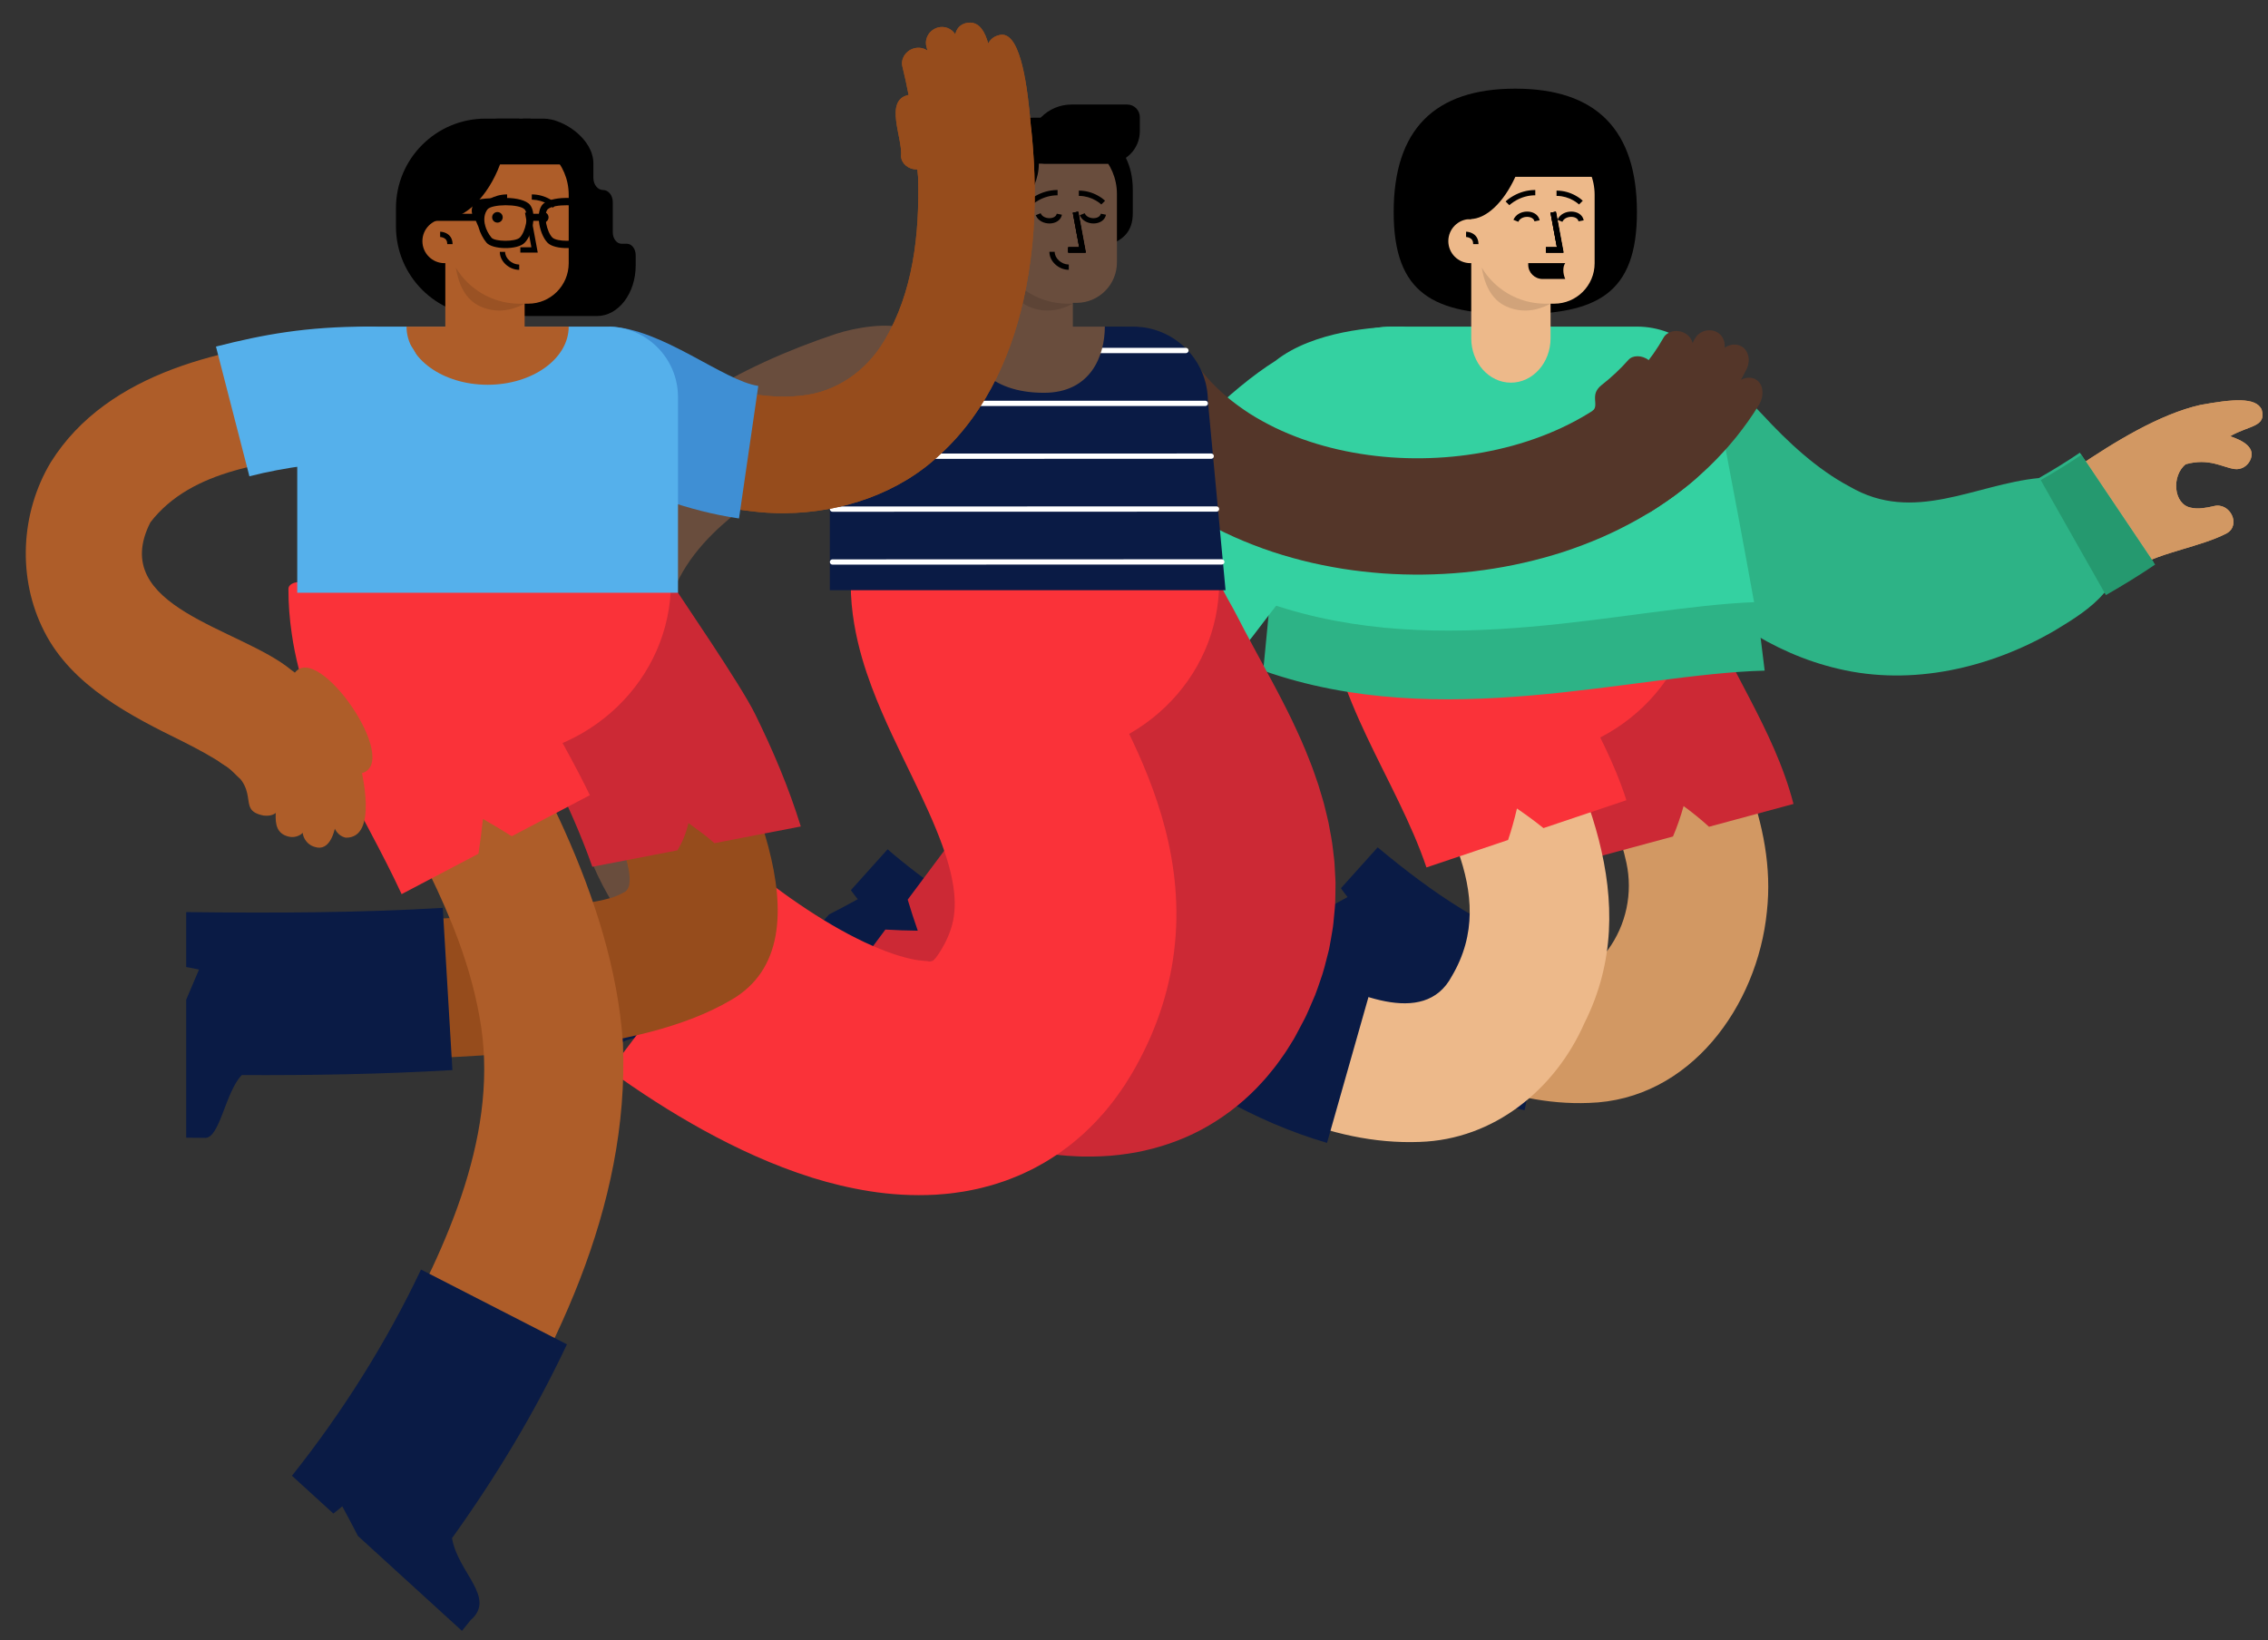 <svg viewBox="465.375 169.698 1286.625 930.603" xmlns="http://www.w3.org/2000/svg" xmlns:blush="http://design.blush" overflow="visible" xmlns:xlink="http://www.w3.org/1999/xlink" width="1286.625px" height="930.603px"><rect x="465.375" y="169.698" width="1286.625" height="930.603" fill="#333333" stroke="none"/><g id="Master/Scene/Walking" stroke="none" stroke-width="1" fill="none" fill-rule="evenodd" blush:i="0"><g id="Background" opacity=".4" transform="translate(99, 75) scale(1.038 1.037)" blush:width="1992" blush:height="1120" blush:component="Background" blush:i="0.0" blush:value="None"><g id="Background/None" stroke="none" stroke-width="1" fill="none" fill-rule="evenodd" fill-opacity="0" blush:i="0.0.0"/></g><g transform="translate(927, 237) scale(1 1)" blush:has-customizable-colors="true" blush:width="904" blush:height="859" id="Master/Character/Standing" blush:component="Master/Character/Standing" blush:i="0.1" blush:value="Standing"><g id="Master/Character/Standing" stroke="none" stroke-width="1" fill="none" fill-rule="evenodd" blush:has-customizable-colors="true" blush:i="0.1.0"><g id="Legs" transform="translate(50, 263) scale(1 1)" blush:width="693" blush:height="596" blush:component="Legs" blush:i="0.1.0.0" blush:value="Shorts Jump"><g id="Legs/Shorts Jump" stroke="none" stroke-width="1" fill="none" fill-rule="evenodd" blush:i="0.1.0.0.0"><g id="Group" transform="translate(183.461, -0.136)" blush:i="0.1.0.0.0.0"><path d="M70.539,181.136 C101.891,142.833 76.359,171.384 170.478,210.346 C185.567,215.178 205.472,223.035 216.973,208.915 C227.521,194.6 231.269,176.513 227.563,159.312 C221.52,131.434 206.946,107.786 194.371,82.189 L265.012,46.82 C286.94,89.398 312.907,136.716 307.252,187.137 C301.901,240.654 263.549,294.012 206.236,295.602 C159.388,297.472 115.815,274.871 77.823,250.346 C64.493,241.531 51.768,232.175 39.388,222.075 C36.416,219.651 35.887,215.388 38.209,212.669 C51.639,197.286 63.797,189.373 70.539,181.136 Z" id="SKIN-DARKER" fill="#d29863" blush:color="Skin-600" blush:i="0.1.0.0.0.0.0"/><path d="M158.036,1.669 C150.244,1.557 152.187,5.542 152.283,10.532 C155.306,63.756 193.167,109.326 206.82,157.188 L253.988,144.44 C256.323,138.99 258.427,132.884 260.004,127.173 C264.873,130.705 269.985,134.854 274.433,138.915 L322.355,125.965 C311.177,82.861 284.11,47.626 269.72,7.883 C269.05,5.68 267.25,0.136 267.25,0.136 L158.036,1.669 Z" id="Fill-3" fill="#CC2935" blush:i="0.1.0.0.0.0.1"/><path d="M52.052,241.069 C87.281,266.859 126.127,290.242 169.796,299.736 L188.536,209.458 C151.259,200.409 116.079,175.295 86.46,150.592 C85.804,151.323 66.839,172.424 65.625,173.776 C66.484,175.162 68.356,177.449 69.372,178.799 C64.048,181.805 58.617,184.697 53.23,187.568 C40.247,202.014 13.787,231.454 0.9,245.795 C4.486,248.964 8.627,252.485 12.294,255.465 C22.417,260.879 41.093,241.237 52.052,241.069" id="Fill-6" fill="#0A1B45" blush:i="0.1.0.0.0.0.2"/></g><path d="M243,0 C243,55.228 289.562,100 347,100 C404.438,100 451,55.228 451,0" id="Waist" fill="#FA3239" blush:i="0.1.0.0.0.1"/><g id="Group-2" transform="translate(76, 0.024)" blush:i="0.1.0.0.0.2"><path d="M37.288,228.763 C108.661,148.117 80,184.976 154.093,220.968 C178.535,232.404 220.132,253.547 236.007,223.499 C264.188,175.843 226.837,128.064 206.165,83.032 L277.054,48.163 C309.655,109.011 345.883,181.153 311.227,250.114 C294.647,287.778 259.907,316.204 217.783,317.564 C165.861,319.568 118.24,293.912 76.541,266.518 C63.376,257.629 50.747,248.247 38.433,238.157 C35.477,235.73 34.964,231.484 37.288,228.763 L37.288,228.763 Z" id="SKIN" fill="#edb98a" blush:color="Skin-500" blush:i="0.1.0.0.0.2.0"/><path d="M274.873,1.25 L170.709,4.40536496e-13 C164.405,-0.038 164.248,4.209 164.79,8.663 C166.947,64.584 204.71,111.787 221.589,161.83 L267.901,146.261 C269.839,140.538 271.498,134.55 272.935,128.399 C278.029,131.874 283.055,135.544 287.976,139.512 L335.029,123.693 C321.574,81.812 294.599,47.767 281.733,7.133 C280.418,1.895 282.812,1.29 274.873,1.25" id="Fill-10" fill="#FA3239" blush:i="0.1.0.0.0.2.1"/><path d="M50.958,257.138 C85.326,282.696 123.439,306.003 165.19,318.113 L190.389,229.419 C152.095,217.664 116.364,192.609 85.561,166.701 C84.903,167.432 65.939,188.534 64.725,189.884 C65.603,191.283 67.469,193.573 68.498,194.937 C63.163,197.929 57.725,200.812 52.331,203.676 C39.349,218.123 12.887,247.562 0.001,261.903 C1.478,263.205 4.481,265.828 5.979,267.083 C17.36,282.187 32.8,260.228 50.958,257.138" id="Fill-12" fill="#0A1B45" blush:i="0.1.0.0.0.2.2"/></g></g></g><g id="Body" transform="translate(17, -31) scale(1 1)" blush:width="863" blush:height="528" blush:component="Body" blush:i="0.1.0.1" blush:value="Sweats Open Arms"><g id="Body/Sweats Open Arms" stroke="none" stroke-width="1" fill="none" fill-rule="evenodd" blush:i="0.1.0.1.0"><g id="Right-Arm" transform="translate(618.443, 229.484) rotate(-13) translate(-618.443, -229.484) translate(429.443, 114.984)" blush:i="0.1.0.1.0.0"><path d="M342.541,187.743 C326.91,191.836 303.699,189.846 289.357,194.687 C238.559,212.68 180.701,224.619 128.506,203.387 C96.399,190.117 70.665,164.611 51.982,136.551 C37.981,115.59 27.275,93.196 18.55,69.929 C11.188,50.734 18.374,29.456 38.512,24.19 C56.741,19.36 73.995,29.587 80.373,46.823 C87.482,65.839 96.237,84.008 106.81,99.808 C145.03,162.627 207.091,154.46 267.812,132.285 C291.775,123.02 320.547,113.292 344.412,113.403 C362.491,114.243 376.218,115.968 377.718,123.811 C378.264,134.125 368.695,130.839 356.856,134.508 C362.97,138.209 370.224,144.108 364.643,150.64 C362.449,153.148 358.749,154.59 355.043,153.163 C348.56,150.629 342.448,143.702 328.74,144.316 C319.32,148.784 316.804,164.88 326.022,168.956 C329.739,170.857 334.618,171.042 338.855,171.045 C348.378,170.718 351.846,185.047 342.541,187.743" id="SKIN-DARKER" fill="#d29863" blush:color="Skin-600" blush:i="0.1.0.1.0.0.0"/><path d="M342.541,187.743 C326.91,191.836 303.699,189.846 289.357,194.687 C238.559,212.68 180.701,224.619 128.506,203.387 C96.399,190.117 70.665,164.611 51.982,136.551 C37.981,115.59 27.275,93.196 18.55,69.929 C11.188,50.734 18.374,29.456 38.512,24.19 C56.741,19.36 73.995,29.587 80.373,46.823 C87.482,65.839 96.237,84.008 106.81,99.808 C145.03,162.627 207.091,154.46 267.812,132.285 C291.775,123.02 320.547,113.292 344.412,113.403 C362.491,114.243 376.218,115.968 377.718,123.811 C378.264,134.125 368.695,130.839 356.856,134.508 C362.97,138.209 370.224,144.108 364.643,150.64 C362.449,153.148 358.749,154.59 355.043,153.163 C348.56,150.629 342.448,143.702 328.74,144.316 C319.32,148.784 316.804,164.88 326.022,168.956 C329.739,170.857 334.618,171.042 338.855,171.045 C348.378,170.718 351.846,185.047 342.541,187.743" id="SKIN-DARKER" fill="#d29863" blush:color="Skin-600" blush:i="0.1.0.1.0.0.1"/><path d="M271.726,124.422 C263.116,127.733 254.476,130.637 245.868,133.211 C209.721,128.489 170.801,142.75 140.115,113.754 C124.248,100.026 111.598,81.181 101.259,63.078 C72.593,14.202 60.131,0 32.913,0 C5.695,0 -5.403,41.711 4.304,65.812 C9.725,88.162 18.94,112.544 30.873,133.666 C49.023,166.224 75.957,196.138 110.646,213.069 C149.096,232.188 194.961,232.043 235.338,219.463 C246.633,215.78 258.116,211.857 267.152,205.128 C277.835,201.939 288.295,198.4 298.498,194.482 L271.726,124.422 Z" id="Fill-4" fill="#2DB386" blush:i="0.1.0.1.0.0.2"/><path d="M246.578,134.568 L267.932,206.464 C278.53,203.287 288.911,199.771 299.034,195.884 L272.262,125.826 C263.714,129.11 255.133,131.999 246.578,134.568" id="Fill-7" fill="#25996F" blush:i="0.1.0.1.0.0.3"/></g><g id="Body" transform="translate(238, 149)" blush:i="0.1.0.1.0.1"><path d="M278.107,192.299 C205.539,197.379 1.441,174.139 3.751,161.205 C8.333,135.552 16.264,95.466 27.546,40.948 C27.546,18.333 47.704,-0.001 72.569,-0.001 L211.896,-0.001 C236.761,-0.001 256.917,18.333 256.917,40.948 C266.871,93.235 274.103,132.007 278.614,157.265 C280.224,166.283 280.055,177.961 278.107,192.299 Z" id="Sweat-Body" fill="#34D1A1" blush:i="0.1.0.1.0.1.0"/><path d="M0,195.19 C100.651,230.844 209.777,197.117 284.463,195.19 L279.673,156.301 C206.511,158.918 101.819,190.863 3.675,157.117 L0,195.19 Z" id="Bottom" fill="#2DB386" blush:i="0.1.0.1.0.1.1"/></g><g id="Left-Arm" transform="translate(92, 149)" blush:i="0.1.0.1.0.2"><path d="M73.798,302.166 C75.435,287.304 71.719,269.797 77.351,255.493 C94.036,218.599 114.656,183.655 138.431,150.668 C157.943,123.58 179.547,97.846 202.735,73.414 C207.99,67.928 210.317,60.569 209.777,52.828 C210.438,35.44 194.027,18.112 176.267,19.44 C140.508,17.087 43.452,171.088 27.624,206.362 C23.238,215.161 18.089,226.26 14.077,235.253 C-0.369,264.691 -7.924,316.595 12.534,340.812 C15.354,345.639 24.878,344.935 25.46,339.049 C25.655,337.096 24.792,330.183 24.519,321.684 C27.466,324.866 30.761,326.867 33.64,328.145 C40.442,331.092 46.384,322.258 42.328,316.616 C38.636,311.027 30.525,306.361 29.203,292.711 C32.778,282.703 48.463,279.64 53.37,288.141 C55.599,291.502 56.384,295.967 56.923,299.784 C57.682,307.994 72.203,310.507 73.798,302.166" id="SKIN" fill="#edb98a" blush:color="Skin-500" blush:i="0.1.0.1.0.2.0"/><path d="M8.281,233.558 C12.452,224.045 17.367,213.64 21.929,204.314 C26.192,144.015 102.271,51.227 153.005,19.368 C174.444,2.426 209.854,-0.001 223.867,-0.001 C246.547,-0.001 234.455,55.817 215.502,77.469 C192.066,109.869 164.461,143.402 139.936,175.826 C123.244,196.074 108.56,220.385 89.63,237.314 C84.79,245.197 81.022,255.148 77.004,263.593 L8.281,233.558 Z" id="Fill-14" fill="#34D1A1" blush:i="0.1.0.1.0.2.1"/><path d="M23.112,205.296 L90.271,238.684 C86.322,246.833 82.014,255.895 78.381,264.195 L9.658,234.159 C13.767,224.769 18.634,214.51 23.112,205.296" id="Fill-16" fill="#2DB386" blush:i="0.1.0.1.0.2.2"/></g></g></g><g id="Head" transform="translate(338, -61) scale(1 1)" blush:width="127" blush:height="211" blush:component="Head" blush:i="0.1.0.2" blush:value="Afro"><g id="Head/Afro" stroke="none" stroke-width="1" fill="none" fill-rule="evenodd" blush:i="0.1.0.2.0"><path d="M60,44 C14.063,44 -9,67.358 -9,114.052 C-9,160.746 14.063,172 60,172 C105.937,172 129,160.746 129,114.052 C129,67.358 105.937,44 60,44 Z" id="Fill-3" fill="#000" blush:i="0.1.0.2.0.0"/><g id="head" transform="translate(22, 72)" blush:i="0.1.0.2.0.1"><g fill="#edb98a" id="SKIN" blush:color="Skin-500" blush:i="0.1.0.2.0.1.0"><path d="M13,62 L58,62 L58,113.633 C58,127.538 47.926,138.81 35.5,138.81 C23.074,138.81 13,127.538 13,113.633 L13,62 Z" blush:i="0.1.0.2.0.1.0.0"/><path d="M60.053,94 L55.066,94 C31.834,94 13.001,75.167 13.001,51.935 L13.001,32.203 C13.001,14.418 27.418,0 45.203,0 L50.797,0 C68.582,0 83.001,14.418 83.001,32.203 L83.001,71.052 C83.001,83.726 72.727,94 60.053,94" blush:i="0.1.0.2.0.1.0.1"/><path d="M25,58.5 C25,65.403 19.404,71 12.5,71 C5.596,71 0,65.403 0,58.5 C0,51.597 5.596,46 12.5,46 C19.404,46 25,51.597 25,58.5" blush:i="0.1.0.2.0.1.0.2"/></g><path d="M10.067,53.169 C10.972,53.169 12.224,53.377 13.509,54.02 C15.655,55.093 17.013,57.055 17.104,59.902 L17.109,60.211 L14.109,60.211 C14.109,58.375 13.408,57.323 12.167,56.703 C11.707,56.473 11.198,56.32 10.686,56.235 C10.435,56.193 10.239,56.175 10.125,56.17 L10.067,56.169 L10.067,53.169 Z" id="ear-line" fill="#000" blush:i="0.1.0.2.0.1.1"/><path d="M34.751,96.332 C25.456,93.044 20.819,84.739 18.982,73.568 C26.253,85.67 39.441,93.813 54.544,93.997 L55.066,94 L58,94 C50.063,98.23 42.313,99.007 34.751,96.332 Z" id="SHADOW" fill="#000" opacity=".12" blush:i="0.1.0.2.0.1.2"/></g><path d="M19.024,90.297 C18.095,77.662 44.881,67 60.337,67 L94.326,67 L110,94.024 L60.03,94.024 C53.257,108.829 43.339,118 34.34,118 C25.34,118 19.701,99.517 19.024,90.297 Z" id="Fill-17" fill="#000" blush:i="0.1.0.2.0.2"/></g></g><g id="Expression" transform="translate(385, 34) scale(1 1)" fill="#000" blush:width="61" blush:height="61" blush:component="Expression" blush:i="0.1.0.3" blush:value="Laughing"><g id="Expression/Laughing" stroke="none" stroke-width="1" fill="none" fill-rule="evenodd" blush:i="0.1.0.3.0"><g id="Group-20" transform="translate(7.5, 5.5)" fill="#000" blush:i="0.1.0.3.0.0"><polygon id="Stroke-1" fill-rule="nonzero" points="25.471 13.883 28.421 13.337 32.708 36.486 22.834 36.486 22.834 33.486 29.101 33.486" blush:i="0.1.0.3.0.0.0"/><polygon id="Stroke-2" fill-rule="nonzero" points="25.471 13.883 28.421 13.337 32.708 36.486 22.834 36.486 22.834 33.486 29.101 33.486" blush:i="0.1.0.3.0.0.1"/><g id="Group-19" transform="translate(0, 0.987)" blush:i="0.1.0.3.0.0.2"><path d="M16.835,0.014 L16.835,3.014 C12.861,3.014 9.238,4.08 6.036,5.858 C4.915,6.481 3.929,7.147 3.09,7.81 L2.653,8.165 C2.442,8.342 2.283,8.485 2.178,8.586 L2.121,8.641 L0,6.519 C0.851,5.669 2.399,4.447 4.579,3.236 C8.057,1.304 11.986,0.112 16.294,0.02 L16.835,0.014 Z" id="Stroke-3" fill-rule="nonzero" blush:i="0.1.0.3.0.0.2.0"/><path d="M28.894,0.358 C32.887,0.358 36.519,1.426 39.717,3.203 C41.53,4.21 42.849,5.226 43.628,5.972 L43.768,6.109 L41.647,8.231 L41.44,8.038 C41.29,7.904 41.081,7.727 40.815,7.517 C40.088,6.943 39.233,6.365 38.26,5.825 C35.615,4.355 32.638,3.447 29.385,3.364 L28.894,3.358 L28.894,0.358 Z" id="Stroke-5" fill-rule="nonzero" blush:i="0.1.0.3.0.0.2.1"/><path d="M4.442,16.943 C6.931,10.719 17.725,10.643 19.253,16.969 L19.305,17.206 L16.364,17.794 C15.688,14.418 8.949,14.359 7.31,17.866 L7.227,18.057 L4.442,16.943 Z" id="Stroke-7" fill-rule="nonzero" blush:i="0.1.0.3.0.0.2.2"/><path d="M29.442,16.943 C31.931,10.719 42.725,10.643 44.253,16.969 L44.305,17.206 L41.364,17.794 C40.688,14.418 33.949,14.359 32.31,17.866 L32.227,18.057 L29.442,16.943 Z" id="Stroke-9" fill-rule="nonzero" blush:i="0.1.0.3.0.0.2.3"/><polygon id="Stroke-11" fill-rule="nonzero" points="25.471 12.897 28.421 12.35 32.708 35.499 22.834 35.499 22.834 32.499 29.101 32.499" blush:i="0.1.0.3.0.0.2.4"/><path d="M33.834,50.5 L21.003,50.5 C16.492,50.5 12.834,46.895 12.834,42.447 L12.834,41.5 L33.834,41.5 C32.383,43.353 32.383,47.307 33.834,50.5 Z" id="Fill-15" blush:i="0.1.0.3.0.0.2.5"/></g></g><polygon id="Stroke-5" fill="#000" fill-rule="nonzero" points="33.198 19.397 36.148 18.85 40.435 42 30.561 42 30.561 39 36.828 38.999" blush:i="0.1.0.3.0.1"/></g></g><g id="Accessories" transform="translate(372, 56) scale(1 1)" fill="#000" blush:width="76" blush:height="48" blush:component="Accessories" blush:i="0.1.0.4" blush:value="None"><g id="Accessories/None" stroke="none" stroke-width="1" fill="none" fill-rule="evenodd" fill-opacity="0" blush:i="0.1.0.4.0"/></g><g id="Glasses" transform="translate(364, 42) scale(1 1)" fill="#000" blush:width="95" blush:height="32" blush:component="Glasses" blush:i="0.1.0.5" blush:value="None"><g id="Glasses/None" stroke="none" stroke-width="1" fill="none" fill-rule="evenodd" fill-opacity="0" blush:i="0.1.0.5.0"/></g></g></g><g transform="translate(656, 237) scale(1 1)" blush:has-customizable-colors="true" blush:width="904" blush:height="859" id="Master/Character/Standing" blush:component="Master/Character/Standing" blush:i="0.2" blush:value="Standing"><g id="Master/Character/Standing" stroke="none" stroke-width="1" fill="none" fill-rule="evenodd" blush:has-customizable-colors="true" blush:i="0.2.0"><g id="Legs" transform="translate(50, 263) scale(1 1)" blush:width="693" blush:height="596" blush:component="Legs" blush:i="0.2.0.0" blush:value="Loose Pants Jump"><g id="Legs/Loose Pants Jump" stroke="none" stroke-width="1" fill="none" fill-rule="evenodd" blush:i="0.2.0.0.0"><g id="Group-15" transform="translate(69, -1)" blush:i="0.2.0.0.0.0"><path d="M147.432,216.118 L189.853,165.495 C192.161,162.76 195.939,162.153 198.405,164.145 C213.16,176.049 229.033,187.2 244.953,196.501 C252.922,201.152 260.941,205.356 268.837,208.88 C276.732,212.445 284.503,215.249 291.77,217.211 C296.1,218.358 300.229,219.163 303.987,219.597 C304.892,219.675 305.908,219.841 306.677,219.852 C307.49,219.897 308.381,219.991 308.918,219.962 C309.229,219.966 309.539,219.976 309.85,219.995 C310.161,220.001 310.47,219.964 310.781,219.962 L311.713,219.952 C312.022,219.917 312.331,219.888 312.641,219.867 C315.114,219.667 317.579,219.217 319.924,218.388 C322.264,217.552 324.486,216.388 326.496,214.931 C326.746,214.748 327.001,214.571 327.261,214.399 L327.966,213.788 L328.691,213.203 C328.907,212.978 329.127,212.761 329.354,212.548 L330.04,211.918 L330.673,211.235 C330.882,211.005 331.101,210.784 331.302,210.547 C331.488,210.296 331.679,210.052 331.876,209.811 C332.073,209.571 332.275,209.336 332.484,209.104 L333.011,208.337 C333.375,207.834 333.778,207.356 334.069,206.804 C334.232,206.54 334.401,206.28 334.577,206.023 L334.847,205.634 L335.201,204.966 L336.648,202.311 C340.492,195.214 342.885,188.298 344.048,181.266 C344.235,180.391 344.232,179.477 344.357,178.589 C344.437,177.689 344.61,176.811 344.658,175.897 C344.668,174.975 344.694,174.055 344.734,173.135 L344.804,171.754 C344.829,171.292 344.764,170.804 344.753,170.33 C344.707,169.376 344.675,168.422 344.656,167.466 L344.643,166.749 L344.557,166.007 L344.392,164.517 C344.277,163.52 344.214,162.538 344.089,161.526 L343.56,158.427 C343.317,156.389 342.678,154.187 342.251,152.048 C342.064,150.987 341.663,149.844 341.379,148.739 L340.455,145.389 C338.991,140.819 337.421,136.161 335.412,131.29 C331.495,121.567 326.607,111.391 321.026,100.481 L312.339,83.528 L310.081,79.063 L307.803,74.507 L305.506,69.766 C304.742,68.175 303.977,66.62 303.211,64.916 L374.874,31.669 C375.438,32.938 376.096,34.269 376.729,35.585 L378.648,39.55 C380.015,42.264 381.307,44.907 382.745,47.696 L391.433,64.652 C397.351,76.243 403.373,88.582 408.714,101.829 C411.415,108.419 413.834,115.389 416.067,122.501 C416.598,124.305 417.092,126.145 417.6,127.968 C418.084,129.811 418.649,131.585 419.043,133.499 C419.866,137.292 420.822,140.985 421.398,144.924 C424.066,160.389 424.752,177.095 422.084,193.569 L420.928,199.704 L420.326,202.765 C420.13,203.788 419.813,204.774 419.558,205.78 L417.908,211.778 C417.613,212.769 417.379,213.791 417.026,214.754 L415.99,217.657 L413.874,223.448 L413.336,224.892 C413.143,225.364 412.927,225.821 412.723,226.285 L411.474,229.057 L408.939,234.586 C408.531,235.52 408.057,236.402 407.571,237.274 L406.13,239.905 L403.217,245.152 L402.483,246.46 L401.575,247.897 L399.729,250.768 C398.52,252.697 397.176,254.531 395.826,256.361 L393.787,259.095 L391.619,261.724 C385.809,268.71 379.157,274.991 371.77,280.257 C364.392,285.532 356.282,289.768 347.742,292.829 C339.199,295.889 330.234,297.731 321.183,298.532 L317.785,298.806 C316.65,298.866 315.513,298.897 314.376,298.935 C313.24,298.966 312.104,299.014 310.967,299.014 L307.555,298.962 C305.219,298.944 303.144,298.788 301.011,298.649 C298.842,298.534 296.87,298.272 294.811,298.063 C286.688,297.114 278.943,295.536 271.519,293.571 C259.124,290.239 247.536,285.919 236.571,280.99 C225.581,276.077 215.168,270.585 205.13,264.729 C195.086,258.879 185.449,252.636 176.073,246.109 C166.699,239.571 157.62,232.76 148.704,225.554 C145.695,223.122 145.126,218.85 147.432,216.118" id="Fill-1" fill="#543629" blush:color="Skin-600" blush:i="0.2.0.0.0.0.0"/><path d="M159.873,243.324 C164.909,247.071 170.024,250.718 175.227,254.28 L227.314,178.2 C221.391,174.148 215.529,169.884 209.799,165.486 C206.936,163.288 204.106,161.052 201.352,158.808 C199.972,157.688 198.616,156.563 197.303,155.458 L195.386,153.827 L193.922,152.554 L191.746,154.974 L173.086,175.737 C173.278,176.06 173.606,176.503 173.927,176.932 L174.911,178.235 L176.964,180.875 C171.603,183.848 166.179,186.748 160.69,189.529 L132.289,221.132 L108.36,247.756 L110.263,249.435 L111.735,250.712 L114.529,253.093 C116.359,254.639 118.145,256.117 119.935,257.58 C123.695,260.643 130.288,257.534 137.611,253.427 C144.945,249.322 152.998,244.24 159.873,243.324" id="Fill-3" fill="#0A1B45" blush:i="0.2.0.0.0.0.1"/><path d="M268,3 C267.957,10.832 268.51,15.19 269.54,21.843 L270.412,26.618 L270.873,29.002 C271.032,29.786 271.183,30.625 271.364,31.314 C272.067,34.202 272.8,37.086 273.562,39.963 C276.694,50.918 280.296,60.185 283.844,68.66 C290.993,85.415 297.929,98.958 303.799,111.488 C305.209,114.529 306.692,117.646 307.962,120.528 C308.603,121.979 309.322,123.497 309.901,124.889 L311.704,129.112 C313.952,134.615 316.055,139.938 317.526,144.739 L318.129,146.567 C318.332,147.177 318.453,147.731 318.623,148.314 L319.598,151.759 L320.33,154.991 L320.709,156.591 L320.947,158.085 C321.101,159.07 321.321,160.083 321.461,161.034 C321.539,161.948 321.635,162.855 321.749,163.759 C321.915,164.692 321.879,165.497 321.915,166.323 L321.981,167.556 C322.01,167.966 322.058,168.384 322.007,168.745 C321.958,169.495 321.935,170.24 321.937,170.983 L321.944,171.54 L321.866,172.055 C321.816,172.396 321.773,172.736 321.736,173.076 C321.7,173.416 321.672,173.756 321.65,174.096 C321.635,174.264 321.641,174.438 321.613,174.603 L321.496,175.077 C321.349,175.709 321.231,176.341 321.145,176.976 C321.129,177.298 321.024,177.602 320.917,177.901 C320.819,178.204 320.73,178.507 320.648,178.811 C320.566,179.114 320.492,179.419 320.426,179.725 C320.389,179.878 320.37,180.032 320.323,180.185 L320.132,180.634 C319.616,181.833 319.374,183.058 318.672,184.305 C318.366,184.929 318.175,185.557 317.854,186.202 C317.462,186.853 317.095,187.507 316.751,188.172 L316.254,189.177 C316.099,189.514 315.806,189.85 315.597,190.189 C315.142,190.868 314.708,191.554 314.294,192.251 L313.987,192.774 C313.944,192.841 313.868,192.999 313.855,192.989 L313.797,193.009 C313.725,193.038 313.667,193.073 313.622,193.116 C313.578,193.236 313.377,193.241 313.302,193.331 C313.279,193.352 313.261,193.374 313.244,193.399 C313.217,193.415 313.172,193.416 313.142,193.429 C313.074,193.449 313.021,193.479 312.979,193.519 C312.905,193.608 312.762,193.631 312.661,193.687 C312.199,193.857 311.722,193.911 311.302,193.945 C310.867,193.966 310.432,193.821 310.079,193.737 C309.884,193.589 309.726,193.616 309.563,193.459 C309.485,193.466 309.409,193.329 309.338,193.323 L309.311,193.321 L309.152,193.282 L308.828,193.216 C308.594,193.167 308.437,193.165 308.139,193.106 C305.725,192.674 302.498,191.925 298.788,190.748 C294.109,189.292 288.729,187.229 283.035,184.581 C280.187,183.257 277.271,181.833 274.294,180.248 C271.326,178.692 268.309,177.011 265.266,175.222 C253.096,168.099 240.565,159.413 228.541,149.974 L205.312,181.126 C207.064,186.998 208.968,192.877 211.023,198.747 C204.952,198.684 198.822,198.466 192.651,198.104 L145.044,261.95 C162.038,274.113 179.764,285.405 199.128,295.631 C203.964,298.187 208.913,300.663 214.001,303.046 C219.064,305.442 224.297,307.729 229.662,309.916 C240.397,314.282 251.803,318.202 264.163,321.31 C274.12,323.728 284.729,325.61 296.15,326.471 C297.58,326.583 299.136,326.645 300.621,326.722 L302.875,326.821 L304.005,326.866 L305.247,326.881 C308.558,326.905 311.867,326.933 315.167,326.738 C321.775,326.493 328.334,325.655 334.815,324.526 C347.74,322.069 360.302,317.839 371.847,311.685 C383.375,305.51 393.93,297.58 403.052,288.245 L406.393,284.667 C407.495,283.464 408.606,282.271 409.629,280.998 C411.69,278.466 413.813,275.987 415.687,273.313 C417.593,270.663 419.512,268.026 421.22,265.245 L423.803,261.092 L424.438,260.048 C424.658,259.688 424.775,259.44 424.949,259.13 L425.909,257.354 L429.687,250.225 C430.295,249.02 430.95,247.869 431.509,246.615 L433.177,242.854 C434.279,240.343 435.362,237.825 436.424,235.302 C437.437,232.732 438.317,230.05 439.235,227.419 C441.155,222.201 442.503,216.663 443.871,211.185 L444.374,209.126 C444.522,208.434 444.64,207.731 444.771,207.034 L445.52,202.84 L446.229,198.642 C446.468,197.243 446.69,195.844 446.808,194.435 C447.098,191.621 447.362,188.806 447.602,185.991 L447.775,183.881 C447.818,183.18 447.823,182.483 447.847,181.784 L447.94,177.595 L447.996,173.408 L448.007,171.317 L447.915,169.263 C447.788,166.523 447.639,163.786 447.468,161.054 C447.407,159.673 447.244,158.351 447.089,157.022 L446.614,153.036 C446.285,150.382 445.978,147.701 445.472,145.176 L444.041,137.503 C443.503,135.001 442.884,132.577 442.29,130.116 L441.379,126.443 L440.35,122.915 C439.653,120.573 438.959,118.218 438.236,115.899 L435.913,109.183 C435.518,108.075 435.142,106.925 434.726,105.855 L433.476,102.647 C430.177,93.98 426.524,86.075 422.862,78.398 L420.086,72.774 C419.16,70.878 418.229,69.144 417.298,67.322 C415.432,63.661 413.59,60.269 411.738,56.788 C404.417,43.222 397.521,30.686 392.139,20.147 C389,14 387,11 385,7 C383,3 382.183,1.666 382,1 C381.99,0.947 267.962,1.112 268,3 Z" id="Fill-5" fill="#CC2935" blush:i="0.2.0.0.0.0.2"/><path d="M39.036,232.364 L81.534,181.806 C83.839,179.073 87.645,178.487 90.12,180.499 C104.949,192.522 120.865,203.862 136.916,213.573 C152.956,223.274 169.433,231.487 184.969,236.639 C195.224,240.075 205.015,241.98 212.882,242.13 L214.348,242.167 L215.735,242.122 C216.686,242.138 217.524,242.02 218.392,241.972 L219.032,241.932 L219.546,241.85 C219.889,241.8 220.232,241.759 220.578,241.727 C221.261,241.621 221.931,241.46 222.615,241.365 C225.305,240.757 227.914,239.794 230.331,238.469 C232.749,237.147 234.968,235.464 236.912,233.508 C237.367,232.987 237.823,232.473 238.322,231.994 C238.805,231.368 239.307,230.741 239.836,230.143 C240.354,229.419 240.885,228.651 241.438,227.928 C241.973,227.148 242.481,226.268 243.03,225.46 C243.294,225.093 243.591,224.556 243.888,224.034 L244.781,222.489 C245.395,221.464 245.872,220.427 246.44,219.403 C246.995,218.378 247.428,217.344 247.944,216.325 C248.431,215.302 248.828,214.273 249.293,213.256 C250.998,209.169 252.229,205.102 253.116,201 C254.897,192.811 255.118,184.341 253.854,174.95 C253.191,170.257 252.161,165.364 250.769,160.289 C249.347,155.203 247.574,149.942 245.498,144.538 C241.313,133.702 235.907,122.34 229.814,110.327 C223.735,98.281 216.95,85.641 210.198,71.344 L281.696,37.743 C287.182,49.395 293.737,61.684 300.296,74.643 C306.86,87.611 313.476,101.302 319.204,116.102 C322.054,123.516 324.674,131.208 326.905,139.209 C329.111,147.227 330.913,155.564 332.116,164.172 C333.303,172.784 333.835,181.684 333.598,190.671 C333.373,199.657 332.247,208.729 330.352,217.6 C328.445,226.47 325.742,235.15 322.324,243.381 C321.438,245.417 320.588,247.481 319.65,249.481 C318.689,251.462 317.773,253.487 316.753,255.421 C315.723,257.344 314.741,259.321 313.651,261.192 L312.026,264.01 C311.486,264.948 310.954,265.879 310.306,266.872 C309.052,268.825 307.847,270.778 306.52,272.709 C305.14,274.633 303.773,276.548 302.345,278.452 C300.807,280.356 299.262,282.251 297.682,284.128 C295.978,285.989 294.265,287.846 292.512,289.662 C285.381,296.811 277.264,302.977 268.416,307.831 C259.573,312.692 250.017,316.233 240.162,318.425 C237.688,318.919 235.209,319.414 232.716,319.796 L228.964,320.289 L227.087,320.52 L225.287,320.671 C222.898,320.853 220.49,321.06 218.149,321.085 L214.613,321.167 C213.447,321.167 212.295,321.132 211.135,321.11 C201.869,320.903 192.998,319.788 184.517,318.123 C176.031,316.456 167.937,314.219 160.141,311.637 C148.395,307.726 137.3,303.052 126.675,297.901 C116.051,292.745 105.871,287.13 96.033,281.172 C86.183,275.223 76.677,268.932 67.407,262.374 C58.137,255.804 49.131,248.985 40.27,241.784 C37.278,239.352 36.727,235.098 39.036,232.364" id="Fill-8" fill="#694d3d" blush:color="Skin-500" blush:i="0.2.0.0.0.0.3"/><path d="M51.296,259.538 C56.286,263.284 61.341,266.944 66.476,270.522 L119.187,194.871 C113.224,190.724 107.33,186.382 101.568,181.923 C98.691,179.693 95.845,177.432 93.069,175.163 L88.993,171.776 L87.06,170.127 L85.561,168.822 L83.386,171.243 L64.726,192.005 C64.93,192.34 65.251,192.776 65.575,193.21 L66.565,194.518 L68.623,197.167 C63.252,200.128 57.821,203.018 52.33,205.798 L23.928,237.399 L0,264.024 L3.325,266.939 L6.09,269.302 L11.438,273.756 C18.921,279.841 37.634,261.317 51.296,259.538" id="Fill-10" fill="#0A1B45" blush:i="0.2.0.0.0.0.4"/><path d="M281,2 L179,1 C175.648,0.973 172.98,0.419 173.005,2.279 C172.996,9.697 173.77,17.689 174.95,24.636 C176.128,31.654 177.682,38.042 179.385,43.962 C181.091,49.891 182.957,55.276 184.862,60.389 C186.769,65.48 188.728,70.3 190.682,74.814 C192.638,79.34 194.594,83.663 196.522,87.808 C198.446,91.93 200.345,95.912 202.202,99.763 C205.903,107.431 209.425,114.626 212.646,121.463 C219.094,135.105 224.327,147.47 227.634,158.343 C230.995,169.237 232.245,178.292 231.955,185.419 C231.638,192.602 230.156,198.142 227.022,204.63 L226.426,205.845 C226.219,206.254 225.967,206.666 225.749,207.079 C225.336,207.905 224.799,208.749 224.304,209.599 C224.073,210.023 223.796,210.452 223.505,210.885 L222.675,212.189 C222.528,212.444 222.427,212.548 222.321,212.679 L222.011,213.075 C221.808,213.34 221.615,213.612 221.43,213.887 C221.042,214.308 220.679,214.718 220.371,215.111 C220.227,215.208 220.097,215.314 219.979,215.428 C219.864,215.523 219.749,215.73 219.676,215.694 C219.5,215.71 219.475,215.869 219.292,215.864 C219.222,215.883 219.168,215.917 219.126,215.964 C219.053,215.977 218.971,215.977 218.914,216.005 C218.439,216.218 217.889,216.21 217.429,216.202 C217.385,216.239 217.305,216.175 217.249,216.173 C217.185,216.149 217.146,216.204 217.081,216.167 C216.952,216.091 216.863,216.161 216.742,216.073 C216.684,216.042 216.644,216.09 216.583,216.046 C216.524,216.006 216.47,215.986 216.418,215.984 C216.44,216.004 216.124,215.954 215.937,215.948 C215.716,215.927 215.546,215.964 215.285,215.933 C213.31,215.773 210.384,215.52 206.588,214.623 C202.816,213.751 198.388,212.46 193.572,210.65 C188.138,208.62 182.297,206.105 176.255,203.048 C170.221,200.04 164.007,196.552 157.759,192.749 C145.259,185.125 132.59,176.166 120.429,166.535 L97.045,197.571 C98.794,203.47 100.685,209.377 102.717,215.28 C96.625,215.153 90.481,214.886 84.3,214.488 L36.377,278.094 C53.161,290.229 70.59,301.531 89.364,311.889 C98.762,317.055 108.483,321.981 118.722,326.529 C128.925,331.094 139.693,335.267 151.122,338.88 C161.323,342.055 172.162,344.728 183.763,346.565 C195.338,348.406 207.911,349.262 221.213,348.531 C222.865,348.45 224.585,348.271 226.265,348.13 C227.972,347.964 229.58,347.844 231.447,347.568 C233.258,347.322 235.066,347.06 236.87,346.781 C238.675,346.509 240.464,346.115 242.256,345.762 C245.847,345.082 249.372,344.115 252.89,343.154 C254.65,342.675 256.373,342.067 258.107,341.507 C259.835,340.923 261.571,340.373 263.258,339.68 C264.954,339.014 266.644,338.336 268.327,337.642 C270.011,336.952 271.641,336.135 273.29,335.368 C276.601,333.854 279.764,332.05 282.929,330.262 C284.516,329.38 286.02,328.354 287.557,327.385 C289.072,326.382 290.629,325.445 292.081,324.353 C295.013,322.207 297.958,320.084 300.697,317.697 C302.082,316.524 303.469,315.353 304.82,314.146 C306.142,312.904 307.453,311.649 308.753,310.384 C311.392,307.897 313.784,305.163 316.213,302.476 C317.464,301.115 318.484,299.786 319.585,298.432 L322.8,294.358 C324.755,291.676 326.64,288.991 328.458,286.284 L330.983,282.236 L332.229,280.204 C332.643,279.524 333.07,278.832 333.397,278.226 C334.79,275.692 336.228,273.243 337.535,270.62 C338.86,268.022 340.18,265.435 341.391,262.726 C342.003,261.38 342.629,260.053 343.216,258.688 L344.93,254.555 C349.453,243.512 352.868,231.657 355.063,219.591 C357.194,207.514 358.078,195.198 357.634,183.287 C357.261,171.343 355.636,159.835 353.291,148.968 C352.11,143.532 350.722,138.286 349.227,133.15 C347.696,128.07 346.062,123.093 344.308,118.305 C337.286,99.132 328.851,82.356 320.738,67.064 C316.673,59.422 312.677,52.169 308.923,45.254 C305.183,38.361 301.69,31.797 298.72,25.732 C295.754,19.684 293.32,14.095 291.726,9.555 C290.938,7.301 290.359,5.325 289.977,3.76 C289.595,2.142 288.126,3.363 288,2 C288.001,1.703 286.35,2.026 283,2 L281,2 Z" id="Fill-12" fill="#FA3239" blush:i="0.2.0.0.0.0.5"/></g><path d="M243,0 C243,55.228 289.562,100 347,100 C404.438,100 451,55.228 451,0" id="Waist" fill="#FA3239" blush:i="0.2.0.0.0.1"/></g></g><g id="Body" transform="translate(17, -31) scale(1 1)" blush:width="863" blush:height="528" blush:component="Body" blush:i="0.2.0.1" blush:value="Tank Top Stride"><g id="Body/Tank Top Stride" stroke="none" stroke-width="1" fill="none" fill-rule="evenodd" blush:i="0.2.0.1.0"><g id="Group-36" transform="translate(102, 148)" blush:i="0.2.0.1.0.0"><path d="M653.856,37.462 C657.535,40.149 660.419,43.532 662.348,47.525 C663.308,49.515 664.053,51.675 664.504,53.921 C664.937,56.15 665.112,58.497 665.025,60.929 C664.962,63.382 664.543,65.823 663.874,68.313 C663.538,69.558 663.138,70.81 662.672,72.066 C662.192,73.303 661.621,74.513 661,75.733 C660.375,76.948 659.686,78.159 658.934,79.358 C658.178,80.548 657.319,81.671 656.422,82.804 C655.52,83.93 654.558,85.034 653.54,86.112 C652.499,87.152 651.394,88.155 650.239,89.128 C647.129,91.816 643.865,94.241 640.626,96.716 C637.33,99.075 634.034,101.448 630.633,103.6 C628.947,104.708 627.255,105.804 625.528,106.814 C623.807,107.839 622.093,108.89 620.36,109.882 C616.87,111.814 613.381,113.759 609.822,115.494 C606.293,117.325 602.683,118.903 599.093,120.546 C595.471,122.066 591.856,123.625 588.188,124.967 C584.54,126.404 580.841,127.607 577.155,128.876 C573.444,130.012 569.744,131.219 566.003,132.192 C536.133,140.362 505.423,143.163 474.89,141.03 C467.255,140.439 459.63,139.603 452.027,138.404 C444.428,137.156 436.848,135.674 429.318,133.757 C421.793,131.816 414.3,129.625 406.899,126.945 C399.5,124.254 392.161,121.269 384.959,117.769 C377.765,114.257 370.683,110.368 363.795,105.989 C356.925,101.566 350.248,96.694 343.851,91.345 C331.127,80.562 319.507,67.782 310.293,53.15 C309.447,51.802 308.642,50.454 307.945,49.067 C307.274,47.665 306.668,46.253 306.127,44.841 C305.005,42.043 304.327,39.149 303.872,36.349 C303.377,33.566 303.327,30.775 303.474,28.138 C303.553,26.817 303.682,25.534 303.896,24.28 C304.137,23.017 304.438,21.792 304.796,20.611 C305.522,18.247 306.425,16.075 307.625,14.087 C308.836,12.097 310.245,10.316 311.83,8.765 C315,5.66 318.87,3.487 323.253,2.249 C327.639,1.01 332.116,0.788 336.384,1.21 C338.519,1.423 340.601,1.8 342.596,2.312 C344.604,2.82 346.62,3.428 348.473,4.169 C349.406,4.537 350.308,4.935 351.18,5.361 C352.079,5.776 352.973,6.208 353.817,6.673 C355.519,7.598 357.031,8.659 358.56,9.753 C360.053,10.866 361.342,12.12 362.639,13.421 C363.265,14.081 363.848,14.778 364.384,15.514 C364.947,16.233 365.51,16.968 366.002,17.759 C371.375,26.332 378.346,34.034 386.377,40.872 C390.44,44.255 394.762,47.418 399.308,50.358 C403.885,53.263 408.704,55.905 413.675,58.343 C433.664,67.987 456.466,73.528 479.601,75.198 C502.759,76.834 526.369,74.632 548.509,68.554 C570.626,62.485 591.307,52.424 607.838,38.548 C613.904,33.48 621.312,31.059 629.476,30.691 C631.496,30.597 633.577,30.659 635.679,30.88 C637.764,31.087 639.832,31.423 641.913,31.956 C646.063,33.017 650.174,34.776 653.856,37.462" id="SKIN-DARKER" fill="#543629" blush:color="Skin-600" blush:i="0.2.0.1.0.0.0"/><path d="M686.187,30.839 C688.389,31.988 689.753,34.19 690.124,36.892 C690.309,38.241 690.249,39.712 689.931,41.218 C689.596,42.711 688.947,44.203 688.067,45.648 C684.24,51.956 679.903,57.915 675.34,63.646 C673.005,66.461 670.684,69.297 668.188,71.944 C665.764,74.676 663.189,77.224 660.616,79.778 C659.348,81.083 657.986,82.255 656.667,83.489 C655.327,84.693 654.027,85.96 652.644,87.099 C649.903,89.413 647.172,91.755 644.322,93.893 C638.701,98.31 632.823,102.262 626.864,106.009 C624.096,107.657 621.091,108.339 618.472,107.913 C615.851,107.5 613.67,106.13 612.481,103.947 C611.293,101.765 611.294,99.196 612.198,96.839 C613.111,94.487 614.861,92.205 617.391,90.702 C622.837,87.275 628.202,83.675 633.304,79.658 C635.899,77.718 638.369,75.591 640.856,73.495 C642.115,72.464 643.283,71.316 644.496,70.228 C645.688,69.11 646.928,68.054 648.067,66.874 C650.386,64.566 652.717,62.27 654.895,59.808 C657.15,57.425 659.229,54.87 661.332,52.341 C665.428,47.189 669.327,41.847 672.75,36.191 C673.54,34.896 674.534,33.81 675.585,32.894 C676.62,31.968 677.771,31.247 678.973,30.755 C681.375,29.773 683.984,29.689 686.187,30.839" id="SKIN-DARKER" fill="#543629" blush:color="Skin-600" blush:i="0.2.0.1.0.0.1"/><path d="M677.437,11.807 C679.731,12.763 681.34,14.726 682.044,17.204 C682.799,19.699 682.438,22.616 681.096,25.382 C675.763,36.082 669.106,46.111 661.513,55.251 C660.533,56.425 659.41,57.385 658.213,58.087 C656.986,58.761 655.699,59.193 654.436,59.37 C651.904,59.725 649.471,59.047 647.67,57.333 C645.87,55.62 645.018,53.221 645.035,50.788 C645.044,49.57 645.275,48.341 645.731,47.167 C646.154,45.966 646.784,44.806 647.655,43.763 C654.409,35.634 660.303,26.759 665.02,17.283 C666.202,14.837 668.245,13.087 670.407,12.053 C672.611,11.047 675.143,10.851 677.437,11.807" id="SKIN-DARKER" fill="#543629" blush:color="Skin-600" blush:i="0.2.0.1.0.0.2"/><path d="M663.497,3.722 C665.806,4.642 667.476,6.455 668.274,8.726 C669.073,10.988 669.042,13.726 667.782,16.188 C663.091,25.837 657.353,34.996 650.614,43.335 C648.834,45.443 646.51,46.759 644.087,46.975 C641.67,47.206 639.297,46.466 637.472,44.781 C635.646,43.093 634.688,40.805 634.56,38.535 C634.449,36.266 635.02,33.896 636.586,32.058 C642.495,24.749 647.485,16.761 651.582,8.343 C652.684,6.204 654.416,4.605 656.557,3.757 C658.69,2.914 661.188,2.803 663.497,3.722" id="SKIN-DARKER" fill="#543629" blush:color="Skin-600" blush:i="0.2.0.1.0.0.3"/><path d="M625.672,20.018 C627.641,21.523 628.921,23.601 629.286,25.77 C629.608,27.898 629.081,30.167 627.576,31.896 C621.664,38.562 615.007,44.65 607.767,50.108 C606.864,50.841 605.437,51.091 603.929,51.15 C602.399,51.183 600.779,51.015 599.227,50.662 C596.139,49.984 593.637,48.935 593.637,48.935 C595.861,47.462 595.397,45.135 595.255,42.48 C595.182,41.15 595.202,39.752 595.697,38.368 C595.941,37.67 596.324,36.997 596.838,36.299 C597.343,35.593 598.012,34.894 598.901,34.209 C604.472,29.858 609.555,25.106 614.072,19.996 C615.351,18.522 617.214,17.8 619.345,17.823 C621.42,17.817 623.692,18.504 625.672,20.018" id="SKIN-DARKER" fill="#543629" blush:color="Skin-600" blush:i="0.2.0.1.0.0.4"/><path d="M645.685,4.472 C647.931,5.534 649.551,7.339 650.318,9.482 C651.129,11.64 650.916,14.046 649.735,16.193 C641.683,30.495 630.747,43.15 617.88,53.624 C615.961,55.192 613.527,55.735 611.305,55.417 C609.053,55.074 606.932,53.777 605.49,51.767 C604.033,49.74 603.503,47.4 603.691,45.217 C603.858,43.004 604.83,41.043 606.507,39.673 C617.793,30.477 627.167,19.579 634.06,7.344 C635.064,5.51 636.902,4.35 638.934,3.788 C641.005,3.255 643.438,3.41 645.685,4.472" id="SKIN-DARKER" fill="#543629" blush:color="Skin-600" blush:i="0.2.0.1.0.0.5"/><path d="M385.623,150.556 L161.142,150.556 L161.142,43.494 C161.142,34.694 163.817,26.518 168.399,19.736 C176.035,8.432 188.968,1 203.636,1 L333.129,1 C356.598,1 375.623,20.026 375.623,43.494 L385.623,150.556 Z" id="Fill-14" fill="#0A1B45" blush:i="0.2.0.1.0.0.6"/><path d="M363.142,13.056 C363.97,13.056 364.642,13.727 364.642,14.556 C364.642,15.336 364.047,15.976 363.286,16.049 L363.142,16.056 L173.642,16.056 C172.813,16.056 172.142,15.384 172.142,14.556 C172.142,13.776 172.736,13.135 173.497,13.063 L173.642,13.056 L363.142,13.056 Z" id="Stroke-17" fill="#FFF" fill-rule="nonzero" blush:i="0.2.0.1.0.0.7"/><path d="M374.142,43.056 C374.97,43.056 375.642,43.727 375.642,44.556 C375.642,45.336 375.047,45.976 374.286,46.049 L374.142,46.056 L162.642,46.056 C161.813,46.056 161.142,45.384 161.142,44.556 C161.142,43.776 161.736,43.135 162.497,43.063 L162.642,43.056 L374.142,43.056 Z" id="Stroke-19" fill="#FFF" fill-rule="nonzero" blush:i="0.2.0.1.0.0.8"/><path d="M377.5,73 C378.328,73 379,73.671 379,74.5 C379,75.279 378.405,75.92 377.645,75.993 L377.5,76 L162.642,76.056 C161.814,76.056 161.142,75.385 161.142,74.556 C161.142,73.777 161.736,73.136 162.497,73.063 L162.641,73.056 L377.5,73 Z" id="Stroke-21" fill="#FFF" fill-rule="nonzero" blush:i="0.2.0.1.0.0.9"/><path d="M380.5,103 C381.328,103 382,103.671 382,104.5 C382,105.279 381.405,105.92 380.645,105.993 L380.5,106 L162.642,106.056 C161.814,106.056 161.142,105.385 161.142,104.556 C161.142,103.777 161.736,103.136 162.497,103.063 L162.641,103.056 L380.5,103 Z" id="Stroke-23" fill="#FFF" fill-rule="nonzero" blush:i="0.2.0.1.0.0.10"/><path d="M383.5,133 C384.328,133 385,133.671 385,134.5 C385,135.279 384.405,135.92 383.645,135.993 L383.5,136 L162.642,136.056 C161.814,136.056 161.142,135.385 161.142,134.556 C161.142,133.777 161.736,133.136 162.497,133.063 L162.641,133.056 L383.5,133 Z" id="Stroke-25" fill="#FFF" fill-rule="nonzero" blush:i="0.2.0.1.0.0.11"/><path d="M74.617,345.564 C86.666,355.421 97.406,353.804 103.943,351.203 C107.219,349.89 108.523,346.618 108.085,343.54 C107.646,340.456 105.472,337.532 101.68,336.808 C97.903,336.074 93.309,336.577 88.121,335.5 C82.925,334.426 77.024,331.808 70.813,324.675 C67.688,321.122 65.675,319.947 64.491,320.43 C63.327,320.902 63.003,323.032 63.503,325.921 C64.45,331.716 68.619,340.625 74.617,345.564" id="Fill-29" fill="#543629" blush:color="Skin-600" blush:i="0.2.0.1.0.0.12"/><path d="M40.254,313.954 C32.298,310.491 25.367,303.632 21.915,294.247 C20.835,291.448 19.838,288.59 18.84,285.733 L17.126,280.827 L15.467,275.708 L13.822,270.583 L12.288,265.379 L10.772,260.165 L9.378,254.866 C5.699,240.721 2.78,226.048 1.199,210.651 C-0.359,195.271 -0.605,179.104 1.706,162.269 C1.908,160.194 2.363,158.05 2.746,155.931 L3.968,149.567 C4.147,148.514 4.471,147.435 4.742,146.366 L5.597,143.159 C6.179,141.023 6.752,138.89 7.376,136.76 C10.1,128.189 13.622,119.92 17.763,112.142 C21.906,104.364 26.639,97.049 31.804,90.315 C36.966,83.573 42.517,77.357 48.302,71.617 C59.883,60.12 72.373,50.598 85.133,42.312 C97.912,34.036 111.019,27.081 124.268,20.972 C137.529,14.89 150.939,9.675 164.519,5.163 C175.784,1.41 195.126,-1.612 204.028,2.311 C212.954,6.223 219.388,13.38 221.207,22.311 C222.034,26.976 221.788,31.613 220.657,36.034 C219.612,40.114 217.813,44.01 215.407,47.571 C210.373,54.995 194.809,64.639 185.333,67.794 C162.442,75.422 140.324,85.247 120.987,97.724 C101.71,110.164 85.314,125.539 76.029,143.144 C73.694,147.534 71.778,152.046 70.3,156.675 L69.344,160.257 C69.044,161.464 68.635,162.614 68.402,163.861 L67.704,167.61 C67.477,168.864 67.168,170.083 67.071,171.403 C65.659,181.671 65.705,192.702 66.859,203.962 C68.012,215.231 70.251,226.732 73.245,238.22 L74.372,242.53 L75.63,246.838 L76.895,251.146 L78.28,255.445 L79.668,259.745 L81.129,263.915 C81.978,266.345 82.82,268.774 83.757,271.19 C86.698,279.208 86.326,287.759 83.099,295.454 C79.93,303.104 73.94,309.884 65.642,313.669 C57.359,317.447 48.282,317.402 40.254,313.954 Z" id="SKIN" fill="#694d3d" blush:color="Skin-500" blush:i="0.2.0.1.0.0.13"/><path d="M82.761,268.55 C81.063,263.74 68.643,267.193 55.14,273.07 C48.393,276.017 41.39,279.605 35.328,283.071 C29.264,286.534 24.139,289.878 21.146,292.2 L23.562,298.617 C27.249,308.113 31.192,316.43 35.326,323.623 C39.415,330.85 43.643,336.997 47.788,342.28 C56.122,352.825 64.216,359.851 71.323,364.616 C78.439,369.379 84.577,371.879 89.267,373.29 C93.949,374.7 97.186,375.023 98.577,375.361 C99.978,375.701 101.397,375.486 102.675,374.9 C103.948,374.307 105.067,373.333 105.905,372.208 C107.575,369.951 108.103,367.034 106.134,364.769 C104.282,362.665 93.506,354.88 85.006,344.779 C76.469,334.753 70.3,322.546 76.84,314.041 C80.769,308.915 84.967,307.911 88.923,308.697 C92.862,309.501 96.662,312.081 99.81,314.382 C103.6,317.125 108.206,315.995 111.224,313.469 C114.239,310.936 115.714,307.037 113.288,304.002 C111.202,301.452 108.577,298.702 105.613,295.843 C102.732,292.963 99.491,289.972 96.491,286.888 C90.367,280.757 84.904,274.279 82.761,268.55" id="SKIN" fill="#694d3d" blush:color="Skin-500" blush:i="0.2.0.1.0.0.14"/><path d="M317.142,1 C317.142,17.556 309.142,38.556 282.642,38.556 C251.142,38.556 238.142,20.637 238.142,1 L317.142,1 Z" id="SKIN" fill="#694d3d" blush:color="Skin-500" blush:i="0.2.0.1.0.0.15"/></g></g></g><g id="Head" transform="translate(338, -61) scale(1 1)" blush:width="127" blush:height="211" blush:component="Head" blush:i="0.2.0.2" blush:value="Side Combed"><g id="Head/Side Combed" stroke="none" stroke-width="1" fill="none" fill-rule="evenodd" blush:i="0.2.0.2.0"><g id="Group-19" transform="translate(7, 53)" blush:i="0.2.0.2.0.0"><path d="M50.801,112.538 L70,112.538 L70,7.538 L50.801,7.538 C22.744,7.538 -9.99999993e-05,30.282 -9.99999993e-05,58.339 L-9.99999993e-05,61.737 C-9.99999993e-05,89.794 22.744,112.538 50.801,112.538" id="Fill-1" fill="#000" blush:i="0.2.0.2.0.0.0"/><path d="M56.199,82.538 L47,82.538 L47,7.538 L56.199,7.538 C84.256,7.538 107,20.282 107,48.339 L107,61.737 C107,82.538 84.256,82.538 56.199,82.538" id="Fill-4" fill="#000" blush:i="0.2.0.2.0.0.1"/><path d="M28,80.538 L73,80.538 L73,132.171 C73,146.076 62.926,157.348 50.5,157.348 C38.074,157.348 28,146.076 28,132.171 L28,80.538 Z" id="SKIN" fill="#694d3d" blush:color="Skin-500" blush:i="0.2.0.2.0.0.2"/><path d="M75.052,112.538 L70.066,112.538 C46.834,112.538 28,93.705 28,70.473 L28,50.741 C28,32.956 42.417,18.538 60.203,18.538 L65.796,18.538 C83.582,18.538 98.001,32.956 98.001,50.741 L98.001,89.59 C98.001,102.264 87.727,112.538 75.052,112.538" id="SKIN" fill="#694d3d" blush:color="Skin-500" blush:i="0.2.0.2.0.0.3"/><path d="M49.751,115.332 C40.456,112.044 35.819,103.739 33.982,92.568 C41.253,104.67 54.441,112.813 69.544,112.997 L70.066,113 L73,113 C65.063,117.23 57.313,118.007 49.751,115.332 Z" id="SHADOW" fill="#000" opacity=".12" blush:i="0.2.0.2.0.0.4"/><path d="M40,77.038 C40,83.941 34.404,89.538 27.5,89.538 C20.596,89.538 15,83.941 15,77.038 C15,70.135 20.596,64.538 27.5,64.538 C34.404,64.538 40,70.135 40,77.038" id="SKIN" fill="#694d3d" blush:color="Skin-500" blush:i="0.2.0.2.0.0.5"/><path d="M25.067,71.706 C25.972,71.706 27.224,71.915 28.509,72.558 C30.655,73.631 32.013,75.593 32.104,78.44 L32.109,78.748 L29.109,78.748 C29.109,76.913 28.408,75.861 27.167,75.241 C26.707,75.01 26.198,74.858 25.686,74.773 C25.435,74.731 25.239,74.713 25.125,74.708 L25.067,74.706 L25.067,71.706 Z" id="SKIN" fill="#000" fill-rule="nonzero" blush:i="0.2.0.2.0.0.6"/><path d="M27,64.538 L25.464,64.538 C19.61,58.846 17.361,47.246 16.683,35.987 C15.754,20.558 42.542,7.538 57.999,7.538 L75.984,7.538 L93,33.538 L53.697,33.538 C53.697,50.538 39,64.538 27,64.538" id="Fill-14" fill="#000" blush:i="0.2.0.2.0.0.7"/><path d="M57.264,33.538 L92.569,33.538 C102.748,33.538 111,25.286 111,15.107 L111,7.171 C111,3.21 107.789,-0.001 103.828,-0.001 L72.274,-0.001 C58.868,-0.001 48,10.868 48,24.274 C48,29.391 52.148,33.538 57.264,33.538" id="Fill-16" fill="#000" blush:i="0.2.0.2.0.0.8"/></g></g></g><g id="Expression" transform="translate(385, 34) scale(1 1)" fill="#000" blush:width="61" blush:height="61" blush:component="Expression" blush:i="0.2.0.3" blush:value="Confident"><g id="Expression/Confident" stroke="none" stroke-width="1" fill="none" fill-rule="evenodd" blush:i="0.2.0.3.0"><polygon id="Stroke-5" fill="#000" fill-rule="nonzero" points="33.198 19.397 36.148 18.85 40.435 42 30.561 42 30.561 39 36.828 38.999" blush:i="0.2.0.3.0.0"/><g id="Group-19" transform="translate(7.5, 6.5)" fill="#000" fill-rule="nonzero" blush:i="0.2.0.3.0.1"><path d="M15.195,35.072 C15.195,38.747 18.937,42.145 22.955,42.277 L23.196,42.281 L23.196,45.281 C17.599,45.281 12.37,40.715 12.2,35.342 L12.195,35.072 L15.195,35.072 Z" id="Stroke-1" blush:i="0.2.0.3.0.1.0"/><polygon id="Stroke-3" points="25.471 12.883 28.421 12.337 32.708 35.486 22.834 35.486 22.834 32.486 29.101 32.486" blush:i="0.2.0.3.0.1.1"/><polygon id="Stroke-5" points="25.471 12.883 28.421 12.337 32.708 35.486 22.834 35.486 22.834 32.486 29.101 32.486" blush:i="0.2.0.3.0.1.2"/><polygon id="Stroke-7" points="25.471 12.883 28.421 12.337 32.708 35.486 22.834 35.486 22.834 32.486 29.101 32.486" blush:i="0.2.0.3.0.1.3"/><path d="M16.835,0.001 L16.835,3.001 C12.861,3.001 9.238,4.066 6.036,5.845 C4.915,6.467 3.929,7.133 3.09,7.796 L2.786,8.041 C2.507,8.27 2.304,8.452 2.178,8.572 L2.121,8.627 L0,6.506 C0.851,5.655 2.399,4.434 4.579,3.222 C8.057,1.29 11.986,0.099 16.294,0.006 L16.835,0.001 Z" id="Stroke-9" blush:i="0.2.0.3.0.1.4"/><path d="M28.894,0.344 C32.887,0.344 36.519,1.412 39.717,3.189 C41.53,4.196 42.849,5.212 43.628,5.959 L43.768,6.096 L41.647,8.217 C41.521,8.091 41.24,7.839 40.815,7.504 C40.088,6.929 39.233,6.352 38.26,5.812 C35.615,4.342 32.638,3.434 29.385,3.351 L28.894,3.344 L28.894,0.344 Z" id="Stroke-11" blush:i="0.2.0.3.0.1.5"/><path d="M7.227,13.179 C8.681,16.813 15.433,16.877 16.322,13.62 L16.364,13.442 L19.305,14.031 C18.008,20.515 7.23,20.594 4.538,14.521 L4.442,14.294 L7.227,13.179 Z" id="Stroke-13" blush:i="0.2.0.3.0.1.6"/><path d="M32.227,13.179 C33.681,16.813 40.433,16.877 41.322,13.62 L41.364,13.442 L44.305,14.031 C43.008,20.515 32.23,20.594 29.538,14.521 L29.442,14.294 L32.227,13.179 Z" id="Stroke-15" blush:i="0.2.0.3.0.1.7"/></g></g></g><g id="Accessories" transform="translate(372, 56) scale(1 1)" fill="#000" blush:width="76" blush:height="48" blush:component="Accessories" blush:i="0.2.0.4" blush:value="None"><g id="Accessories/None" stroke="none" stroke-width="1" fill="none" fill-rule="evenodd" fill-opacity="0" blush:i="0.2.0.4.0"/></g><g id="Glasses" transform="translate(364, 42) scale(1 1)" fill="#000" blush:width="95" blush:height="32" blush:component="Glasses" blush:i="0.2.0.5" blush:value="None"><g id="Glasses/None" stroke="none" stroke-width="1" fill="none" fill-rule="evenodd" fill-opacity="0" blush:i="0.2.0.5.0"/></g></g></g><g transform="translate(345, 237) scale(1 1)" blush:has-customizable-colors="true" blush:width="904" blush:height="859" id="Master/Character/Standing" blush:component="Master/Character/Standing" blush:i="0.3" blush:value="Standing"><g id="Master/Character/Standing" stroke="none" stroke-width="1" fill="none" fill-rule="evenodd" blush:has-customizable-colors="true" blush:i="0.3.0"><g id="Legs" transform="translate(50, 263) scale(1 1)" blush:width="693" blush:height="596" blush:component="Legs" blush:i="0.3.0.0" blush:value="Shorts Leap"><g id="Legs/Shorts Leap" stroke="none" stroke-width="1" fill="none" fill-rule="evenodd" blush:i="0.3.0.0.0"><g id="Group-2" transform="translate(176, 0)" blush:i="0.3.0.0.0.0"><path d="M8,221 C8.051,216.184 7.208,209.085 5.472,199.701 C5.514,196.124 8.498,193.258 12.042,193.298 C41.406,193.641 70.571,193.558 99.81,192.746 C144.999,191.272 189.507,189.165 233.234,180.981 C238.19,179.965 243.329,178.863 247.734,176.278 C263.594,170.86 225.776,104.483 220.269,92.366 L290.069,55.366 C312.353,99.859 368.586,202.953 309.102,237.07 C256.129,268.346 163.263,268.612 102.002,271.718 C71.646,272.559 41.313,272.647 11.168,272.293 C7.573,272.253 4.734,269.32 4.773,265.745 C6.82,245.776 7.895,230.861 8,221 Z" id="SKIN-DARKER" fill="#964c1c" blush:color="Skin-600" blush:i="0.3.0.0.0.0.0"/><path d="M180.831,47.808 C177.909,49.46 175.988,51.502 176.498,52.318 C176.499,52.318 180.733,59.398 180.733,59.398 C199.706,92.059 217.926,126.111 230.414,161.488 C230.388,161.446 230.342,161.5 230.293,161.5 L278.7,152.142 C281.192,147.869 283.457,143.191 284.911,136.65 C289.935,140.413 294.925,143.793 299.683,148.084 L348.662,138.614 C341.883,116.627 332.877,95.425 322.722,74.799 C314.204,57.497 280.095,8.099 275.066,4.26325641e-14" id="Fill-3" fill="#CC2935" blush:i="0.3.0.0.0.0.1"/><path d="M31.524,279.664 C71.175,279.832 110.924,279.186 151.02,276.835 L145.563,184.793 C97.67,187.654 48.211,187.787 1.56319402e-13,187.185 L1.56319402e-13,218.354 C2.642,218.818 4.916,219.306 7.274,219.788 L1.56319402e-13,236.898 C1.56319402e-13,256.321 1.56319402e-13,295.904 1.56319402e-13,315.185 L10.83,315.292 C19.088,315.38 22.226,289.284 31.524,279.664" id="Fill-5" fill="#0A1B45" blush:i="0.3.0.0.0.0.2"/></g><g id="Left-Leg" transform="translate(234, 0)" blush:i="0.3.0.0.0.1"><path d="M31.641,524.216 C27.989,521.033 21.954,517.065 13.535,512.312 C10.791,509.915 10.172,505.954 12.184,503.337 C29.206,481.112 45.275,456.864 59.324,432.35 C90.021,376.683 120.669,310.8 108.237,245.745 C97.804,188.421 65.387,139.542 39.796,87.929 L110.366,51 C124.915,80.902 142.822,109.953 156.593,140.826 C173.462,178.388 186.939,219.653 189.765,261.514 C193.592,355.076 150.108,440.976 101.569,515.998 C92.668,529.375 83.431,542.424 73.569,555.268 C71.2,558.348 66.986,558.911 64.244,556.511 C50.126,541.62 39.258,530.855 31.641,524.216 Z" id="SKIN" fill="#ae5d29" blush:color="Skin-500" blush:i="0.3.0.0.0.1.0"/><path d="M110.042,1.951 L6.034,0.003 C2.687,-0.076 -0.024,1.624 -2.91038305e-11,3.799 C-0.021,12.341 0.639,20.865 1.89,29.276 C9.547,83.146 42.421,129.744 64.209,177 L107.807,154.083 C108.802,147.537 109.629,140.943 110.349,134.334 C115.856,137.512 121.312,140.762 126.705,144.15 L171,120.866 C156.977,91.889 140.125,65.539 126.517,37.398 C122.562,29.009 118.949,20.174 117.073,11.151 C116.594,8.457 116.19,5.756 116.143,3.035 C116.128,2.514 113.388,2.028 110.042,1.951" id="Fill-11" fill="#FA3239" blush:i="0.3.0.0.0.1.1"/><path d="M92.807,542.401 C117.625,507.762 139.626,471.423 158,432.431 L75.212,390 C55.687,431.25 30.369,471.379 2,507.002 C2.74,507.678 24.115,527.181 25.483,528.431 C26.889,527.457 29.177,525.463 30.555,524.344 C33.585,529.91 36.526,535.566 39.453,541.18 C54.085,554.532 83.905,581.745 98.431,595 C99.673,593.482 102.175,590.408 103.377,588.878 C118.106,576.135 96.068,561.947 92.807,542.401" id="Fill-13" fill="#0A1B45" blush:i="0.3.0.0.0.1.2"/></g><path d="M243,0 C243,55.228 289.562,100 347,100 C404.438,100 451,55.228 451,0" id="Waist" fill="#FA3239" blush:i="0.3.0.0.0.2"/></g></g><g id="Body" transform="translate(17, -31) scale(1 1)" blush:width="863" blush:height="528" blush:component="Body" blush:i="0.3.0.1" blush:value="Tee Wave 2"><g id="Body/Tee Wave 2" stroke="none" stroke-width="1" fill="none" fill-rule="evenodd" blush:i="0.3.0.1.0"><g id="Right-Arm" transform="translate(416, -24)" blush:i="0.3.0.1.0.0"><path d="M213.523,16.406 L213.461,16.169 L213.461,16.169 L212.947,14.224 L212.947,14.224 C211.73,9.722 214.39,4.967 219.006,3.451 L219.265,3.37 C223.173,2.206 227.253,3.87 229.31,7.199 L229.392,6.84 C230.068,4.084 231.69,1.987 234.767,0.974 L235.177,0.848 C236.089,0.626 236.942,0.527 237.742,0.539 L238.138,0.554 C243.307,0.871 246.163,5.932 247.989,12.341 C249.089,10.24 250.956,8.571 253.374,7.856 L253.635,7.783 C254.361,7.529 255.059,7.401 255.73,7.388 L256.229,7.401 C266.511,8.107 270.337,36.654 272.208,59.586 C272.32,60.292 272.41,61.009 272.478,61.733 C273.302,69.877 273.883,77.977 274.172,86.065 C274.173,86.077 274.174,86.088 274.176,86.099 L274.181,86.296 C274.933,107.722 273.644,129.068 269.455,150.936 C262.666,185.933 247.911,220.592 220.784,245.457 C197.504,267.625 164.737,278.544 132.844,278.858 L131.692,278.864 C125.548,278.875 119.441,278.493 113.446,277.721 C89.221,275.006 66.542,267.705 44.845,258.18 C27.566,251.19 18.649,229.413 28.48,213.052 C37.5,199.848 46.654,195.461 56.305,195.408 L56.964,195.411 C69.056,195.587 81.938,202.376 96.322,207.023 C108.055,210.522 120.199,212.782 132.093,212.763 L133.008,212.757 C136.054,212.722 139.083,212.535 142.084,212.18 C161.833,210.135 178.605,198.382 188.894,181.253 C205.403,153.687 209.08,120.618 208.212,88.35 C208.064,86.841 207.921,85.347 207.787,83.869 L207.756,83.871 L207.756,83.871 L207.483,83.872 C202.768,83.842 198.834,80.625 198.526,76.475 C199.673,66.264 188.592,44.483 202.814,41.551 C201.785,36.166 200.612,30.798 199.302,25.459 C198.244,21.137 201.032,16.61 205.682,15.196 L205.947,15.12 C208.668,14.372 211.434,14.926 213.523,16.406 Z" id="SKIN-DARKER" fill="#964c1c" blush:color="Skin-600" blush:i="0.3.0.1.0.0.0"/><path d="M213.523,16.406 L213.461,16.169 L213.461,16.169 L212.947,14.224 L212.947,14.224 C211.73,9.722 214.39,4.967 219.006,3.451 L219.265,3.37 C223.173,2.206 227.253,3.87 229.31,7.199 L229.392,6.84 C230.068,4.084 231.69,1.987 234.767,0.974 L235.177,0.848 C236.089,0.626 236.942,0.527 237.742,0.539 L238.138,0.554 C243.307,0.871 246.163,5.932 247.989,12.341 C249.089,10.24 250.956,8.571 253.374,7.856 L253.635,7.783 C254.361,7.529 255.059,7.401 255.73,7.388 L256.229,7.401 C266.511,8.107 270.337,36.654 272.208,59.586 C272.32,60.292 272.41,61.009 272.478,61.733 C273.302,69.877 273.883,77.977 274.172,86.065 C274.173,86.077 274.174,86.088 274.176,86.099 L274.181,86.296 C274.933,107.722 273.644,129.068 269.455,150.936 C262.666,185.933 247.911,220.592 220.784,245.457 C197.504,267.625 164.737,278.544 132.844,278.858 L131.692,278.864 C125.548,278.875 119.441,278.493 113.446,277.721 C89.221,275.006 66.542,267.705 44.845,258.18 C27.566,251.19 18.649,229.413 28.48,213.052 C37.5,199.848 46.654,195.461 56.305,195.408 L56.964,195.411 C69.056,195.587 81.938,202.376 96.322,207.023 C108.055,210.522 120.199,212.782 132.093,212.763 L133.008,212.757 C136.054,212.722 139.083,212.535 142.084,212.18 C161.833,210.135 178.605,198.382 188.894,181.253 C205.403,153.687 209.08,120.618 208.212,88.35 C208.064,86.841 207.921,85.347 207.787,83.869 L207.756,83.871 L207.756,83.871 L207.483,83.872 C202.768,83.842 198.834,80.625 198.526,76.475 C199.673,66.264 188.592,44.483 202.814,41.551 C201.785,36.166 200.612,30.798 199.302,25.459 C198.244,21.137 201.032,16.61 205.682,15.196 L205.947,15.12 C208.668,14.372 211.434,14.926 213.523,16.406 Z" id="SKIN-DARKER" fill="#964c1c" blush:color="Skin-600" blush:i="0.3.0.1.0.0.1"/><path d="M106.61,281.865 C77.338,277.559 50.664,267.217 25.117,254.348 C3.445,243.419 -7.149,216.194 7.754,197.987 C17.14,183.046 33.175,173 33.175,173 C62.972,174.019 97.817,203.793 117.548,206.657 L106.61,281.865 Z" id="Fill-14" fill="#3F8FD4" blush:i="0.3.0.1.0.0.2"/></g><path d="M312,149 L448,149 C470.091,149 488,166.909 488,189 L488,300 L488,300 L272,300 L272,189 C272,166.909 289.909,149 312,149 Z" id="body" fill="#55B0EB" blush:i="0.3.0.1.0.1"/><path d="M334,149 C334,167.225 354.595,182 380,182 C405.405,182 426,167.225 426,149" id="SKIN" fill="#ae5d29" blush:color="Skin-500" blush:i="0.3.0.1.0.2"/><g id="Left-Arm" transform="translate(118, 149)" blush:i="0.3.0.1.0.3"><path d="M158.943,262.26 C148.086,263.562 136.578,260.418 126.396,258.88 C120.238,257.372 118.811,252.419 112.662,248.829 C106.444,244.468 98.239,240.029 89.063,235.392 C60.21,221.211 26.226,204.126 10.467,172.945 C-4.935,142.88 -3.044,105.676 14.195,76.943 C46.754,24.989 114.322,11.579 170.099,6.213 C200.564,2.868 217.353,39.657 197.088,61.03 C191.584,67.185 184.136,71.255 175.724,71.973 C138.783,76.569 94.197,80.477 70.689,111.064 C46.19,159.389 121.896,170.96 150.603,194.826 C161.635,202.774 176.154,214.435 179.389,229.047 C183.761,244.498 175.163,260.767 158.943,262.26" id="SKIN" fill="#ae5d29" blush:color="Skin-500" blush:i="0.3.0.1.0.3.0"/><path d="M134.963,277.428 C118.21,274.176 135.959,262.463 110.503,247.363 C99.686,238.761 112.636,224.219 123.01,234.101 C130.224,239.2 136.074,244.748 139.535,250.824 C143.928,258.498 150.266,279.032 134.963,277.428" id="SKIN" fill="#ae5d29" blush:color="Skin-500" blush:i="0.3.0.1.0.3.1"/><path d="M148.917,289.313 C135.812,285.949 145.643,268.182 141.039,259.392 C140.231,255.607 143.572,251.994 147.105,250.147 C164.062,244.111 160.497,273.033 159.447,282.752 C158.74,287.631 153.652,290.595 148.917,289.313" id="SKIN" fill="#ae5d29" blush:color="Skin-500" blush:i="0.3.0.1.0.3.2"/><path d="M163.945,295.21 L163.945,295.21 C159.228,293.936 156.277,289.052 157.155,284.351 C158.783,275.148 159.125,265.696 156.918,256.814 C154.931,249.88 162.454,241.404 169.518,245.638 C179.237,250.237 180.853,300.907 163.945,295.21" id="SKIN" fill="#ae5d29" blush:color="Skin-500" blush:i="0.3.0.1.0.3.3"/><path d="M190.92,253.299 C177.267,252.73 177.364,232.618 169.004,224.716 C163.995,214.971 146.482,208.443 152.679,196.324 C166.113,178.868 212.775,246.542 190.92,253.299" id="SKIN" fill="#ae5d29" blush:color="Skin-500" blush:i="0.3.0.1.0.3.4"/><path d="M181.527,289.973 C176.276,288.84 173.673,283.356 174.122,278.098 C175.019,268.511 174.329,258.144 171.076,248.209 C169.464,243.258 167.221,238.474 164.49,234.087 C160.501,225.602 146.375,218.356 153.167,208.09 C167.693,196.083 184.306,231.485 188.181,242.603 C191.295,253.852 199.787,290.282 181.527,289.973" id="SKIN" fill="#ae5d29" blush:color="Skin-500" blush:i="0.3.0.1.0.3.5"/><path d="M107.886,11.333 C134.717,4.482 159.1,0 193.99,0 C218.22,0 228.08,19.287 223.915,42.065 C223.069,59.813 209.798,74.963 192.098,75.907 C169.605,76.978 147.194,79.702 126.86,84.926 L107.886,11.333 Z" id="Fill-29" fill="#55B0EB" blush:i="0.3.0.1.0.3.6"/></g></g></g><g id="Head" transform="translate(338, -61) scale(1 1)" blush:width="127" blush:height="211" blush:component="Head" blush:i="0.3.0.2" blush:value="Layered"><g id="Head/Layered" stroke="none" stroke-width="1" fill="none" fill-rule="evenodd" blush:i="0.3.0.2.0"><path d="M130,125.5 L130,108.367 C130,104.576 127.538,101.504 124.5,101.504 C121.462,101.504 119,98.431 119,94.641 L119,86.457 C119,72.397 101.84,61 90.715,61 L79,61 L79,173 L121.072,173 C133.182,173 143,160.162 143,144.324 L143,138.5 C143,134.91 140.775,132 138.029,132 L134.971,132 C132.225,132 130,129.09 130,125.5" id="Fill-1" fill="#000" blush:i="0.3.0.2.0.0"/><path d="M57.801,173 L77,173 L77,61 L57.801,61 C29.744,61 7,83.744 7,111.801 L7,122.199 C7,150.256 29.744,173 57.801,173" id="Fill-4" fill="#000" blush:i="0.3.0.2.0.1"/><g id="head" transform="translate(22, 72)" blush:i="0.3.0.2.0.2"><g fill="#ae5d29" id="SKIN" blush:color="Skin-500" blush:i="0.3.0.2.0.2.0"><path d="M13,62 L58,62 L58,113.633 C58,127.538 47.926,138.81 35.5,138.81 C23.074,138.81 13,127.538 13,113.633 L13,62 Z" blush:i="0.3.0.2.0.2.0.0"/><path d="M60.053,94 L55.066,94 C31.834,94 13.001,75.167 13.001,51.935 L13.001,32.203 C13.001,14.418 27.418,0 45.203,0 L50.797,0 C68.582,0 83.001,14.418 83.001,32.203 L83.001,71.052 C83.001,83.726 72.727,94 60.053,94" blush:i="0.3.0.2.0.2.0.1"/><path d="M25,58.5 C25,65.403 19.404,71 12.5,71 C5.596,71 0,65.403 0,58.5 C0,51.597 5.596,46 12.5,46 C19.404,46 25,51.597 25,58.5" blush:i="0.3.0.2.0.2.0.2"/></g><path d="M10.067,53.169 C10.972,53.169 12.224,53.377 13.509,54.02 C15.655,55.093 17.013,57.055 17.104,59.902 L17.109,60.211 L14.109,60.211 C14.109,58.375 13.408,57.323 12.167,56.703 C11.707,56.473 11.198,56.32 10.686,56.235 C10.435,56.193 10.239,56.175 10.125,56.17 L10.067,56.169 L10.067,53.169 Z" id="ear-line" fill="#000" blush:i="0.3.0.2.0.2.1"/><path d="M34.751,96.332 C25.456,93.044 20.819,84.739 18.982,73.568 C26.253,85.67 39.441,93.813 54.544,93.997 L55.066,94 L58,94 C50.063,98.23 42.313,99.007 34.751,96.332 Z" id="SHADOW" fill="#000" opacity=".12" blush:i="0.3.0.2.0.2.2"/></g><path d="M34.339,118 L32.803,118 C26.95,112.308 24.701,100.708 24.024,89.449 C23.095,74.02 49.879,61 65.334,61 L83.316,61 L104,87 L66.031,87 C59.256,105.085 46.337,118 34.339,118" id="Fill-15" fill="#000" blush:i="0.3.0.2.0.3"/></g></g><g id="Expression" transform="translate(385, 34) scale(1 1)" fill="#000" blush:width="61" blush:height="61" blush:component="Expression" blush:i="0.3.0.3" blush:value="Happy"><g id="Expression/Happy" stroke="none" stroke-width="1" fill="none" fill-rule="evenodd" blush:i="0.3.0.3.0"><path d="M20.561,22 C20.561,20.343 19.218,19 17.561,19 C15.904,19 14.561,20.343 14.561,22 C14.561,23.657 15.904,25 17.561,25 C19.218,25 20.561,23.657 20.561,22" id="Fill-1" fill="#000" blush:i="0.3.0.3.0.0"/><path d="M46.561,22 C46.561,20.343 45.218,19 43.561,19 C41.904,19 40.561,20.343 40.561,22 C40.561,23.657 41.904,25 43.561,25 C45.218,25 46.561,23.657 46.561,22" id="Fill-3" fill="#000" blush:i="0.3.0.3.0.1"/><polygon id="Stroke-5" fill="#000" points="33.198 19.397 36.148 18.85 40.435 42 30.561 42 30.561 39 36.828 38.999" blush:i="0.3.0.3.0.2"/><path d="M21.922,41.586 C21.922,45.26 25.664,48.658 29.682,48.79 L29.923,48.794 L29.923,51.794 C24.325,51.794 19.096,47.228 18.926,41.855 L18.922,41.586 L21.922,41.586 Z" id="Stroke-7" fill="#000" blush:i="0.3.0.3.0.3"/><path d="M23.061,9 L23.061,12 C19.834,12 16.891,12.866 14.289,14.311 C13.508,14.745 12.809,15.204 12.196,15.665 L11.896,15.896 C11.549,16.171 11.305,16.384 11.172,16.512 L11.121,16.561 L9,14.439 C9.717,13.722 11.012,12.7 12.832,11.689 C15.724,10.082 18.989,9.089 22.57,9.006 L23.061,9 Z" id="Stroke-9" fill="#000" blush:i="0.3.0.3.0.4"/><path d="M37.061,9 C40.834,9 44.266,10.009 47.289,11.689 C48.996,12.637 50.24,13.594 50.98,14.301 L51.121,14.439 L49,16.561 L48.808,16.382 C48.697,16.282 48.549,16.157 48.368,16.01 L48.225,15.896 C47.544,15.358 46.743,14.817 45.832,14.311 C43.36,12.938 40.581,12.088 37.543,12.006 L37.061,12 L37.061,9 Z" id="Stroke-11" fill="#000" blush:i="0.3.0.3.0.5"/></g></g><g id="Accessories" transform="translate(372, 56) scale(1 1)" fill="#000" blush:width="76" blush:height="48" blush:component="Accessories" blush:i="0.3.0.4" blush:value="None"><g id="Accessories/None" stroke="none" stroke-width="1" fill="none" fill-rule="evenodd" fill-opacity="0" blush:i="0.3.0.4.0"/></g><g id="Glasses" transform="translate(364, 42) scale(1 1)" fill="#000" blush:width="95" blush:height="32" blush:component="Glasses" blush:i="0.3.0.5" blush:value="Thick"><g id="Glasses/Thick" stroke="none" stroke-width="1" fill="none" fill-rule="evenodd" blush:i="0.3.0.5.0"><path d="M43.545,3 C49.289,3.025 55.021,4.352 57.086,6.974 C58.094,8.255 58.677,10.015 58.907,12 L62.114,12 C62.344,10.015 62.927,8.255 63.935,6.974 C65.953,4.411 71.473,3.086 77.084,3.004 L77.476,3 L77.897,3 L80.815,3.038 C91.082,3.207 94.98,3.731 95.894,5.694 C96.905,7.864 97.472,10.849 96.57,12.398 L96.435,12.608 C96.261,12.88 95.819,13.703 95.332,14.678 L95.227,14.889 L94.797,15.775 C94.177,17.075 93.622,18.348 93.212,19.432 L93.144,19.687 L93.144,19.687 C92.253,22.964 90.486,26.197 88.699,28.337 C85.349,32.346 71.113,32.608 67.033,28.458 C64.404,25.783 62.508,20.742 62.088,16 L58.934,16 C58.514,20.742 56.617,25.783 53.988,28.458 C49.908,32.608 35.672,32.346 32.323,28.337 C30.535,26.197 28.768,22.964 27.877,19.687 L27.81,19.432 C27.423,18.411 26.908,17.222 26.332,16 L0,16 L0,12 L24.263,12 C23.642,10.377 24.197,7.691 25.127,5.694 C26.097,3.612 30.422,3.149 42.144,3.011 L43.125,3 L43.545,3 Z M32.854,9.578 C31.133,11.939 30.798,14.904 31.406,17.853 L31.633,18.466 L31.554,18.498 C32.195,21.036 33.514,23.528 35.227,25.579 C37.085,27.803 48.786,28.019 51.303,25.458 C54.506,22.201 56.38,12.959 54.23,9.808 L54.107,9.639 L53.981,9.493 C51.015,6.325 35.19,6.373 32.854,9.578 Z M88.167,9.578 C85.866,6.422 70.483,6.328 67.184,9.351 L67.04,9.493 L66.915,9.639 L66.791,9.808 C64.641,12.959 66.515,22.201 69.718,25.458 C72.235,28.019 83.936,27.803 85.794,25.579 C87.407,23.649 88.67,21.328 89.347,18.946 L89.467,18.498 L89.388,18.466 L89.615,17.853 L89.615,17.853 C90.224,14.904 89.888,11.939 88.167,9.578 Z" id="Shape" fill="#000" blush:i="0.3.0.5.0.0"/></g></g></g></g></g></svg>